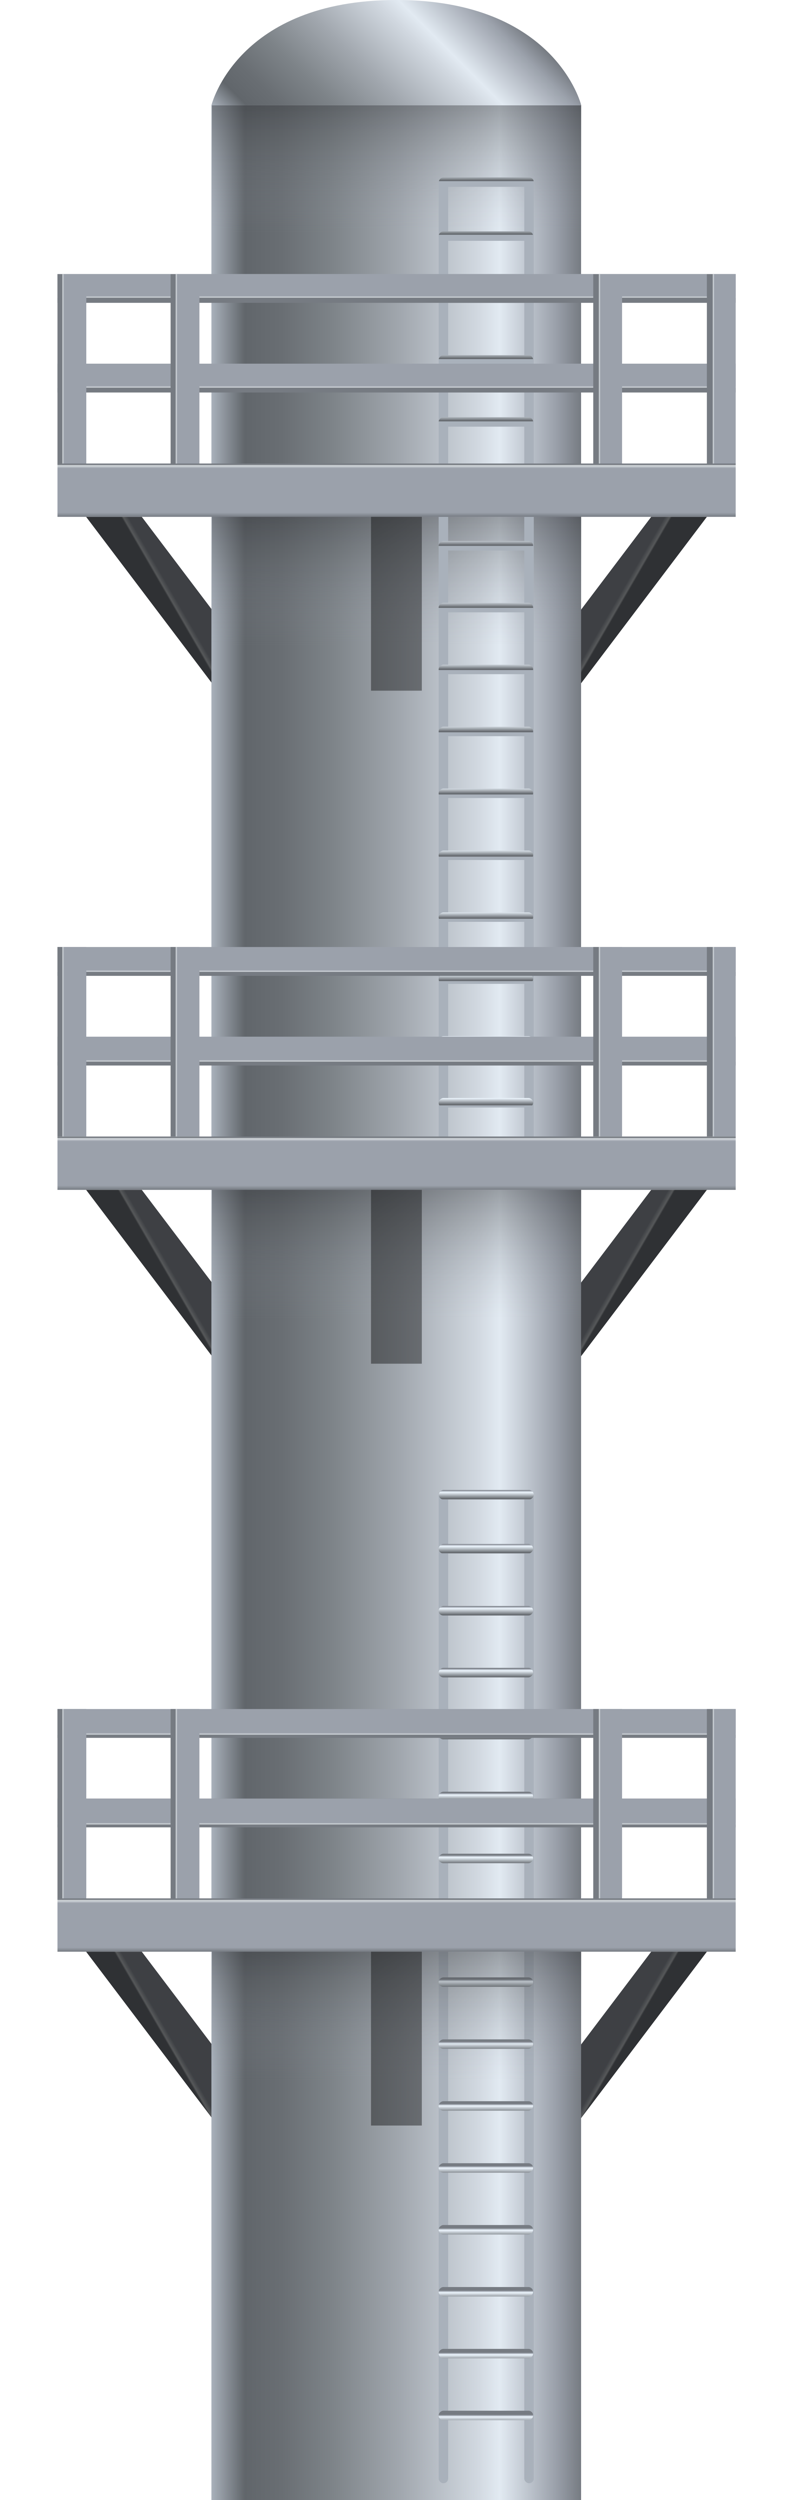 <svg xmlns="http://www.w3.org/2000/svg" xmlns:xlink="http://www.w3.org/1999/xlink" viewBox="0 0 47.6 150">
    <defs>
        <style>
            .cls-1 {
                fill: url(#未命名的渐变_306);
            }

            .cls-2 {
                opacity: 0.6;
            }

            .cls-3 {
                fill: url(#未命名的渐变_306-2);
            }

            .cls-4 {
                fill: url(#未命名的渐变_306-3);
            }

            .cls-5 {
                fill: url(#未命名的渐变_306-4);
            }

            .cls-6 {
                fill: url(#未命名的渐变_306-5);
            }

            .cls-7 {
                fill: url(#未命名的渐变_306-6);
            }

            .cls-8 {
                fill: url(#未命名的渐变_397);
            }

            .cls-10,
            .cls-54,
            .cls-55,
            .cls-63,
            .cls-9 {
                opacity: 0.4;
            }

            .cls-9 {
                fill: url(#未命名的渐变_376);
            }

            .cls-10 {
                fill: url(#未命名的渐变_376-2);
            }

            .cls-11 {
                fill: url(#未命名的渐变_62);
            }

            .cls-12 {
                fill: url(#未命名的渐变_62-2);
            }

            .cls-13 {
                fill: url(#未命名的渐变_62-3);
            }

            .cls-14 {
                fill: url(#未命名的渐变_62-4);
            }

            .cls-15 {
                fill: url(#未命名的渐变_62-5);
            }

            .cls-16 {
                fill: url(#未命名的渐变_62-6);
            }

            .cls-17 {
                fill: url(#未命名的渐变_62-7);
            }

            .cls-18 {
                fill: url(#未命名的渐变_62-8);
            }

            .cls-19 {
                fill: url(#未命名的渐变_62-9);
            }

            .cls-20 {
                fill: url(#未命名的渐变_62-10);
            }

            .cls-21 {
                fill: url(#未命名的渐变_62-11);
            }

            .cls-22 {
                fill: url(#未命名的渐变_62-12);
            }

            .cls-23 {
                fill: url(#未命名的渐变_62-13);
            }

            .cls-24 {
                fill: url(#未命名的渐变_62-14);
            }

            .cls-25 {
                fill: url(#未命名的渐变_62-15);
            }

            .cls-26 {
                fill: url(#未命名的渐变_62-16);
            }

            .cls-27 {
                fill: url(#未命名的渐变_62-17);
            }

            .cls-28 {
                fill: url(#未命名的渐变_62-18);
            }

            .cls-29 {
                fill: url(#未命名的渐变_62-19);
            }

            .cls-30 {
                fill: url(#未命名的渐变_62-20);
            }

            .cls-31 {
                fill: url(#未命名的渐变_62-21);
            }

            .cls-32 {
                fill: url(#未命名的渐变_62-22);
            }

            .cls-33 {
                fill: url(#未命名的渐变_62-23);
            }

            .cls-34 {
                fill: url(#未命名的渐变_62-24);
            }

            .cls-35 {
                fill: url(#未命名的渐变_62-25);
            }

            .cls-36 {
                fill: url(#未命名的渐变_62-26);
            }

            .cls-37 {
                fill: url(#未命名的渐变_62-27);
            }

            .cls-38 {
                fill: url(#未命名的渐变_62-28);
            }

            .cls-39 {
                fill: url(#未命名的渐变_62-29);
            }

            .cls-40 {
                fill: url(#未命名的渐变_62-30);
            }

            .cls-41 {
                fill: url(#未命名的渐变_62-31);
            }

            .cls-42 {
                fill: url(#未命名的渐变_62-32);
            }

            .cls-43 {
                fill: url(#未命名的渐变_62-33);
            }

            .cls-44 {
                fill: url(#未命名的渐变_62-34);
            }

            .cls-45 {
                fill: url(#未命名的渐变_62-35);
            }

            .cls-46 {
                fill: url(#未命名的渐变_62-36);
            }

            .cls-47 {
                fill: url(#未命名的渐变_306-7);
            }

            .cls-48 {
                fill: url(#未命名的渐变_306-8);
            }

            .cls-49 {
                fill: url(#未命名的渐变_306-9);
            }

            .cls-50 {
                fill: url(#未命名的渐变_306-10);
            }

            .cls-51 {
                fill: url(#未命名的渐变_306-11);
            }

            .cls-52 {
                fill: url(#未命名的渐变_306-12);
            }

            .cls-53 {
                fill: url(#未命名的渐变_306-13);
            }

            .cls-55 {
                fill: url(#未命名的渐变_376-3);
            }

            .cls-56 {
                fill: url(#未命名的渐变_306-14);
            }

            .cls-57 {
                fill: url(#未命名的渐变_306-15);
            }

            .cls-58 {
                fill: url(#未命名的渐变_306-16);
            }

            .cls-59 {
                fill: url(#未命名的渐变_306-17);
            }

            .cls-60 {
                fill: url(#未命名的渐变_306-18);
            }

            .cls-61 {
                fill: url(#未命名的渐变_306-19);
            }

            .cls-62 {
                fill: url(#未命名的渐变_306-20);
            }

            .cls-63 {
                fill: url(#未命名的渐变_376-4);
            }

            .cls-64 {
                fill: url(#未命名的渐变_306-21);
            }

            .cls-65 {
                fill: url(#未命名的渐变_306-22);
            }

            .cls-66 {
                fill: url(#未命名的渐变_306-23);
            }

            .cls-67 {
                fill: url(#未命名的渐变_306-24);
            }

            .cls-68 {
                fill: url(#未命名的渐变_306-25);
            }

            .cls-69 {
                fill: url(#未命名的渐变_306-26);
            }

            .cls-70 {
                fill: url(#未命名的渐变_306-27);
            }

            .cls-71 {
                fill: url(#未命名的渐变_74);
            }

            .cls-72 {
                opacity: 0.2;
            }
        </style>
        <linearGradient id="未命名的渐变_306" x1="-303.17" y1="391.06" x2="-303.17" y2="397.06"
            gradientTransform="matrix(0.58, 1, 1, 0, -203.99, 428.04)" gradientUnits="userSpaceOnUse">
            <stop offset="0.02" stop-color="#767b82" />
            <stop offset="0.04" stop-color="#d7dce0" />
            <stop offset="0.09" stop-color="#9ba1ab" />
            <stop offset="0.92" stop-color="#9ba1ab" />
            <stop offset="1" stop-color="#767b82" />
        </linearGradient>
        <linearGradient id="未命名的渐变_306-2" x1="-303.17" y1="410.04" x2="-303.17" y2="416.04"
            gradientTransform="matrix(-0.58, 1, -1, 0, 270.57, 428.04)" xlink:href="#未命名的渐变_306" />
        <linearGradient id="未命名的渐变_306-3" x1="-348.88" y1="417.8" x2="-348.88" y2="423.8" xlink:href="#未命名的渐变_306" />
        <linearGradient id="未命名的渐变_306-4" x1="-348.88" y1="436.78" x2="-348.88" y2="442.78"
            gradientTransform="matrix(-0.58, 1, -1, 0, 270.57, 428.04)" xlink:href="#未命名的渐变_306" />
        <linearGradient id="未命名的渐变_306-5" x1="-389.26" y1="441.42" x2="-389.26" y2="447.42" xlink:href="#未命名的渐变_306" />
        <linearGradient id="未命名的渐变_306-6" x1="-389.26" y1="460.4" x2="-389.26" y2="466.4"
            gradientTransform="matrix(-0.58, 1, -1, 0, 270.57, 428.04)" xlink:href="#未命名的渐变_306" />
        <linearGradient id="未命名的渐变_397" x1="108.89" y1="154.16" x2="86.69" y2="154.16"
            gradientTransform="translate(-74 -76)" gradientUnits="userSpaceOnUse">
            <stop offset="0" stop-color="#767b82" />
            <stop offset="0.07" stop-color="#9ba1ab" />
            <stop offset="0.22" stop-color="#e2eaf2" />
            <stop offset="0.28" stop-color="#d1d8e0" />
            <stop offset="0.49" stop-color="#a1a7ae" />
            <stop offset="0.67" stop-color="#7e8489" />
            <stop offset="0.81" stop-color="#696e73" />
            <stop offset="0.91" stop-color="#61666b" />
            <stop offset="1" stop-color="#a9b1bb" />
        </linearGradient>
        <linearGradient id="未命名的渐变_376" x1="23.8" y1="31.01" x2="23.8" y2="38.76" gradientUnits="userSpaceOnUse">
            <stop offset="0" stop-color="#2e3033" />
            <stop offset="1" stop-color="#9ba1ab" stop-opacity="0" />
        </linearGradient>
        <linearGradient id="未命名的渐变_376-2" x1="23.8" y1="6.32" x2="23.8" y2="13.96" xlink:href="#未命名的渐变_376" />
        <linearGradient id="未命名的渐变_62" x1="1027.19" y1="-167.04" x2="1028.09" y2="-167.04"
            gradientTransform="matrix(0.63, 0, 0, 0.51, -618.13, 124.9)" gradientUnits="userSpaceOnUse">
            <stop offset="0" stop-color="#a9b1bb" />
            <stop offset="0.06" stop-color="#5d6166" />
            <stop offset="0.78" stop-color="#eef7ff" />
            <stop offset="0.93" stop-color="#9ba1ab" />
            <stop offset="1" stop-color="#767b82" />
        </linearGradient>
        <linearGradient id="未命名的渐变_62-2" x1="1035.39" y1="-167.04" x2="1036.29" y2="-167.04" xlink:href="#未命名的渐变_62" />
        <linearGradient id="未命名的渐变_62-3" x1="124.41" y1="-112.53" x2="125.31" y2="-112.53"
            gradientTransform="matrix(0.63, 0, 0, 0.93, -49.15, 119.18)" xlink:href="#未命名的渐变_62" />
        <linearGradient id="未命名的渐变_62-4" x1="118.49" y1="-112.53" x2="119.39" y2="-112.53"
            gradientTransform="matrix(0.63, 0, 0, 0.93, -45.43, 122.9)" xlink:href="#未命名的渐变_62" />
        <linearGradient id="未命名的渐变_62-5" x1="112.57" y1="-112.53" x2="113.47" y2="-112.53"
            gradientTransform="matrix(0.63, 0, 0, 0.93, -41.72, 126.61)" xlink:href="#未命名的渐变_62" />
        <linearGradient id="未命名的渐变_62-6" x1="106.64" y1="-112.53" x2="107.55" y2="-112.53"
            gradientTransform="matrix(0.63, 0, 0, 0.93, -38, 130.33)" xlink:href="#未命名的渐变_62" />
        <linearGradient id="未命名的渐变_62-7" x1="100.72" y1="-112.53" x2="101.63" y2="-112.53"
            gradientTransform="matrix(0.63, 0, 0, 0.93, -34.29, 134.04)" xlink:href="#未命名的渐变_62" />
        <linearGradient id="未命名的渐变_62-8" x1="94.8" y1="-112.53" x2="95.7" y2="-112.53"
            gradientTransform="matrix(0.63, 0, 0, 0.93, -30.58, 137.75)" xlink:href="#未命名的渐变_62" />
        <linearGradient id="未命名的渐变_62-9" x1="88.88" y1="-112.53" x2="89.78" y2="-112.53"
            gradientTransform="matrix(0.63, 0, 0, 0.93, -26.86, 141.47)" xlink:href="#未命名的渐变_62" />
        <linearGradient id="未命名的渐变_62-10" x1="82.96" y1="-112.53" x2="83.86" y2="-112.53"
            gradientTransform="matrix(0.63, 0, 0, 0.93, -23.15, 145.18)" xlink:href="#未命名的渐变_62" />
        <linearGradient id="未命名的渐变_62-11" x1="77.03" y1="-112.53" x2="77.94" y2="-112.53"
            gradientTransform="matrix(0.63, 0, 0, 0.93, -19.43, 148.9)" xlink:href="#未命名的渐变_62" />
        <linearGradient id="未命名的渐变_62-12" x1="71.11" y1="-112.53" x2="72.02" y2="-112.53"
            gradientTransform="matrix(0.63, 0, 0, 0.93, -15.72, 152.61)" xlink:href="#未命名的渐变_62" />
        <linearGradient id="未命名的渐变_62-13" x1="65.19" y1="-112.53" x2="66.09" y2="-112.53"
            gradientTransform="matrix(0.63, 0, 0, 0.93, -12, 156.33)" xlink:href="#未命名的渐变_62" />
        <linearGradient id="未命名的渐变_62-14" x1="59.27" y1="-112.53" x2="60.17" y2="-112.53"
            gradientTransform="matrix(0.63, 0, 0, 0.93, -8.29, 160.04)" xlink:href="#未命名的渐变_62" />
        <linearGradient id="未命名的渐变_62-15" x1="53.35" y1="-112.53" x2="54.25" y2="-112.53"
            gradientTransform="matrix(0.63, 0, 0, 0.93, -4.58, 163.75)" xlink:href="#未命名的渐变_62" />
        <linearGradient id="未命名的渐变_62-16" x1="47.42" y1="-112.53" x2="48.33" y2="-112.53"
            gradientTransform="matrix(0.63, 0, 0, 0.93, -0.86, 167.47)" xlink:href="#未命名的渐变_62" />
        <linearGradient id="未命名的渐变_62-17" x1="41.5" y1="-112.53" x2="42.41" y2="-112.53"
            gradientTransform="matrix(0.63, 0, 0, 0.93, 2.85, 171.18)" xlink:href="#未命名的渐变_62" />
        <linearGradient id="未命名的渐变_62-18" x1="126.2" y1="-112.51" x2="127.1" y2="-112.51"
            gradientTransform="matrix(0.63, 0, 0, 0.93, -50.27, 115.92)" xlink:href="#未命名的渐变_62" />
        <linearGradient id="未命名的渐变_62-19" x1="1027.19" y1="-11.25" x2="1028.09" y2="-11.25" xlink:href="#未命名的渐变_62" />
        <linearGradient id="未命名的渐变_62-20" x1="1035.39" y1="-11.25" x2="1036.29" y2="-11.25" xlink:href="#未命名的渐变_62" />
        <linearGradient id="未命名的渐变_62-21" x1="-1.16" y1="-112.53" x2="-0.26" y2="-112.53"
            gradientTransform="matrix(0.63, 0, 0, 0.93, 29.61, 197.94)" xlink:href="#未命名的渐变_62" />
        <linearGradient id="未命名的渐变_62-22" x1="-7.09" y1="-112.53" x2="-6.18" y2="-112.53"
            gradientTransform="matrix(0.63, 0, 0, 0.93, 33.33, 201.66)" xlink:href="#未命名的渐变_62" />
        <linearGradient id="未命名的渐变_62-23" x1="-13.01" y1="-112.53" x2="-12.1" y2="-112.53"
            gradientTransform="matrix(0.63, 0, 0, 0.93, 37.04, 205.37)" xlink:href="#未命名的渐变_62" />
        <linearGradient id="未命名的渐变_62-24" x1="-18.93" y1="-112.53" x2="-18.03" y2="-112.53"
            gradientTransform="matrix(0.63, 0, 0, 0.93, 40.76, 209.09)" xlink:href="#未命名的渐变_62" />
        <linearGradient id="未命名的渐变_62-25" x1="-24.85" y1="-112.53" x2="-23.95" y2="-112.53"
            gradientTransform="matrix(0.63, 0, 0, 0.93, 44.47, 212.8)" xlink:href="#未命名的渐变_62" />
        <linearGradient id="未命名的渐变_62-26" x1="-30.77" y1="-112.53" x2="-29.87" y2="-112.53"
            gradientTransform="matrix(0.63, 0, 0, 0.93, 48.18, 216.51)" xlink:href="#未命名的渐变_62" />
        <linearGradient id="未命名的渐变_62-27" x1="-36.7" y1="-112.53" x2="-35.79" y2="-112.53"
            gradientTransform="matrix(0.63, 0, 0, 0.93, 51.9, 220.23)" xlink:href="#未命名的渐变_62" />
        <linearGradient id="未命名的渐变_62-28" x1="-42.62" y1="-112.53" x2="-41.71" y2="-112.53"
            gradientTransform="matrix(0.63, 0, 0, 0.93, 55.61, 223.94)" xlink:href="#未命名的渐变_62" />
        <linearGradient id="未命名的渐变_62-29" x1="-48.54" y1="-112.53" x2="-47.64" y2="-112.53"
            gradientTransform="matrix(0.63, 0, 0, 0.93, 59.33, 227.66)" xlink:href="#未命名的渐变_62" />
        <linearGradient id="未命名的渐变_62-30" x1="-54.46" y1="-112.53" x2="-53.56" y2="-112.53"
            gradientTransform="matrix(0.63, 0, 0, 0.93, 63.04, 231.37)" xlink:href="#未命名的渐变_62" />
        <linearGradient id="未命名的渐变_62-31" x1="-60.38" y1="-112.53" x2="-59.48" y2="-112.53"
            gradientTransform="matrix(0.63, 0, 0, 0.93, 66.76, 235.09)" xlink:href="#未命名的渐变_62" />
        <linearGradient id="未命名的渐变_62-32" x1="-66.31" y1="-112.53" x2="-65.4" y2="-112.53"
            gradientTransform="matrix(0.63, 0, 0, 0.93, 70.47, 238.8)" xlink:href="#未命名的渐变_62" />
        <linearGradient id="未命名的渐变_62-33" x1="-72.23" y1="-112.53" x2="-71.32" y2="-112.53"
            gradientTransform="matrix(0.63, 0, 0, 0.93, 74.18, 242.51)" xlink:href="#未命名的渐变_62" />
        <linearGradient id="未命名的渐变_62-34" x1="-78.15" y1="-112.53" x2="-77.25" y2="-112.53"
            gradientTransform="matrix(0.63, 0, 0, 0.93, 77.9, 246.23)" xlink:href="#未命名的渐变_62" />
        <linearGradient id="未命名的渐变_62-35" x1="-84.07" y1="-112.53" x2="-83.17" y2="-112.53"
            gradientTransform="matrix(0.63, 0, 0, 0.93, 81.61, 249.94)" xlink:href="#未命名的渐变_62" />
        <linearGradient id="未命名的渐变_62-36" x1="0.66" y1="-112.51" x2="1.56" y2="-112.51"
            gradientTransform="matrix(0.63, 0, 0, 0.93, 28.49, 194.68)" xlink:href="#未命名的渐变_62" />
        <linearGradient id="未命名的渐变_306-7" x1="103.47" y1="-187.94" x2="104.43" y2="-187.94"
            gradientTransform="matrix(1.79, 0, 0, 1.11, -162.03, 230.42)" xlink:href="#未命名的渐变_306" />
        <linearGradient id="未命名的渐变_306-8" x1="106.48" y1="-187.94" x2="107.44" y2="-187.94"
            gradientTransform="matrix(1.79, 0, 0, 1.11, -167.4, 225.04)" xlink:href="#未命名的渐变_306" />
        <linearGradient id="未命名的渐变_306-9" x1="103.41" y1="-233.78" x2="104.38" y2="-233.78"
            gradientTransform="matrix(1.79, 0, 0, 0.47, -181.41, 132.67)" xlink:href="#未命名的渐变_306" />
        <linearGradient id="未命名的渐变_306-10" x1="107.21" y1="-233.78" x2="108.18" y2="-233.78"
            gradientTransform="matrix(1.79, 0, 0, 0.47, -181.41, 132.67)" xlink:href="#未命名的渐变_306" />
        <linearGradient id="未命名的渐变_306-11" x1="121.4" y1="-233.78" x2="122.37" y2="-233.78"
            gradientTransform="matrix(1.79, 0, 0, 0.47, -181.41, 132.67)" xlink:href="#未命名的渐变_306" />
        <linearGradient id="未命名的渐变_306-12" x1="125.22" y1="-233.78" x2="126.18" y2="-233.78"
            gradientTransform="matrix(1.79, 0, 0, 0.47, -181.41, 132.67)" xlink:href="#未命名的渐变_306" />
        <linearGradient id="未命名的渐变_306-13" x1="23.8" y1="27.81" x2="23.8" y2="31.01"
            gradientTransform="matrix(1, 0, 0, 1, 0, 0)" xlink:href="#未命名的渐变_306" />
        <linearGradient id="未命名的渐变_376-3" x1="23.8" y1="71.39" x2="23.8" y2="79.13" xlink:href="#未命名的渐变_376" />
        <linearGradient id="未命名的渐变_306-14" x1="80.88" y1="-187.94" x2="81.85" y2="-187.94"
            gradientTransform="matrix(1.79, 0, 0, 1.11, -121.65, 270.8)" xlink:href="#未命名的渐变_306" />
        <linearGradient id="未命名的渐变_306-15" x1="83.89" y1="-187.94" x2="84.85" y2="-187.94"
            gradientTransform="matrix(1.79, 0, 0, 1.11, -127.03, 265.42)" xlink:href="#未命名的渐变_306" />
        <linearGradient id="未命名的渐变_306-16" x1="103.41" y1="-148.39" x2="104.38" y2="-148.39"
            gradientTransform="matrix(1.79, 0, 0, 0.47, -181.41, 132.67)" xlink:href="#未命名的渐变_306" />
        <linearGradient id="未命名的渐变_306-17" x1="107.21" y1="-148.39" x2="108.18" y2="-148.39"
            gradientTransform="matrix(1.79, 0, 0, 0.47, -181.41, 132.67)" xlink:href="#未命名的渐变_306" />
        <linearGradient id="未命名的渐变_306-18" x1="121.4" y1="-148.39" x2="122.37" y2="-148.39"
            gradientTransform="matrix(1.79, 0, 0, 0.47, -181.41, 132.67)" xlink:href="#未命名的渐变_306" />
        <linearGradient id="未命名的渐变_306-19" x1="125.22" y1="-148.39" x2="126.18" y2="-148.39"
            gradientTransform="matrix(1.79, 0, 0, 0.47, -181.41, 132.67)" xlink:href="#未命名的渐变_306" />
        <linearGradient id="未命名的渐变_306-20" x1="23.8" y1="68.19" x2="23.8" y2="71.39"
            gradientTransform="matrix(1, 0, 0, 1, 0, 0)" xlink:href="#未命名的渐变_306" />
        <linearGradient id="未命名的渐变_376-4" x1="23.8" y1="117.1" x2="23.8" y2="124.85" xlink:href="#未命名的渐变_376" />
        <linearGradient id="未命名的渐变_306-21" x1="55.31" y1="-187.94" x2="56.27" y2="-187.94"
            gradientTransform="matrix(1.79, 0, 0, 1.11, -75.94, 316.51)" xlink:href="#未命名的渐变_306" />
        <linearGradient id="未命名的渐变_306-22" x1="58.32" y1="-187.94" x2="59.28" y2="-187.94"
            gradientTransform="matrix(1.79, 0, 0, 1.11, -81.31, 311.14)" xlink:href="#未命名的渐变_306" />
        <linearGradient id="未命名的渐变_306-23" x1="103.41" y1="-51.71" x2="104.38" y2="-51.71"
            gradientTransform="matrix(1.79, 0, 0, 0.47, -181.41, 132.67)" xlink:href="#未命名的渐变_306" />
        <linearGradient id="未命名的渐变_306-24" x1="107.21" y1="-51.71" x2="108.18" y2="-51.71"
            gradientTransform="matrix(1.79, 0, 0, 0.47, -181.41, 132.67)" xlink:href="#未命名的渐变_306" />
        <linearGradient id="未命名的渐变_306-25" x1="121.4" y1="-51.71" x2="122.37" y2="-51.71"
            gradientTransform="matrix(1.79, 0, 0, 0.47, -181.41, 132.67)" xlink:href="#未命名的渐变_306" />
        <linearGradient id="未命名的渐变_306-26" x1="125.22" y1="-51.71" x2="126.18" y2="-51.71"
            gradientTransform="matrix(1.79, 0, 0, 0.47, -181.41, 132.67)" xlink:href="#未命名的渐变_306" />
        <linearGradient id="未命名的渐变_306-27" x1="23.8" y1="113.9" x2="23.8" y2="117.1"
            gradientTransform="matrix(1, 0, 0, 1, 0, 0)" xlink:href="#未命名的渐变_306" />
        <linearGradient id="未命名的渐变_74" x1="-377.4" y1="11.57" x2="-389.1" y2="-0.12"
            gradientTransform="matrix(-1, 0, 0, 1, -359.46, 0)" gradientUnits="userSpaceOnUse">
            <stop offset="0" stop-color="#a9b1bb" />
            <stop offset="0.09" stop-color="#61666b" />
            <stop offset="0.18" stop-color="#696e73" />
            <stop offset="0.32" stop-color="#7e8489" />
            <stop offset="0.49" stop-color="#a1a7ae" />
            <stop offset="0.69" stop-color="#d1d8e0" />
            <stop offset="0.75" stop-color="#e2eaf2" />
            <stop offset="0.93" stop-color="#9ba1ab" />
            <stop offset="1" stop-color="#767b82" />
        </linearGradient>
    </defs>
    <title>Process column 3(工艺塔3)</title>
    <g id="图层_2" data-name="图层 2">
        <g id="图层_16" data-name="图层 16">
            <g id="Process_column_3_工艺塔3_" data-name="Process column 3(工艺塔3)">
                <polygon class="cls-1" points="20.26 132.64 8.51 117.1 5.17 117.1 16.93 132.64 20.26 132.64" />
                <polygon class="cls-2" points="20.26 132.64 8.51 117.1 5.17 117.1 16.93 132.64 20.26 132.64" />
                <polygon class="cls-3" points="27.34 132.64 39.09 117.1 42.43 117.1 30.68 132.64 27.34 132.64" />
                <polygon class="cls-2" points="27.34 132.64 39.09 117.1 42.43 117.1 30.68 132.64 27.34 132.64" />
                <polygon class="cls-4" points="20.26 86.92 8.51 71.39 5.17 71.39 16.93 86.92 20.26 86.92" />
                <polygon class="cls-2" points="20.26 86.92 8.51 71.39 5.17 71.39 16.93 86.92 20.26 86.92" />
                <polygon class="cls-5" points="27.34 86.92 39.09 71.39 42.43 71.39 30.68 86.92 27.34 86.92" />
                <polygon class="cls-2" points="27.34 86.92 39.09 71.39 42.43 71.39 30.68 86.92 27.34 86.92" />
                <polygon class="cls-6" points="20.26 46.55 8.51 31.01 5.17 31.01 16.93 46.55 20.26 46.55" />
                <polygon class="cls-2" points="20.26 46.55 8.51 31.01 5.17 31.01 16.93 46.55 20.26 46.55" />
                <polygon class="cls-7" points="27.34 46.55 39.09 31.01 42.43 31.01 30.68 46.55 27.34 46.55" />
                <polygon class="cls-2" points="27.34 46.55 39.09 31.01 42.43 31.01 30.68 46.55 27.34 46.55" />
                <polyline class="cls-8" points="34.88 6.32 34.88 150 12.69 150 12.69 6.32" />
                <rect class="cls-9" x="12.72" y="31.01" width="22.17" height="7.75" />
                <rect class="cls-10" x="12.72" y="6.32" width="22.17" height="7.64" />
                <rect class="cls-11" x="26.33" y="10.64" width="0.57" height="59.59" rx="0.28" />
                <rect class="cls-12" x="31.47" y="10.64" width="0.57" height="59.59" rx="0.28" />
                <rect class="cls-13" x="28.88" y="11.33" width="0.57" height="5.67" rx="0.28"
                    transform="matrix(0, -1, 1, 0, 15, 43.33)" />
                <rect class="cls-14" x="28.88" y="15.05" width="0.57" height="5.67" rx="0.28"
                    transform="matrix(0, -1, 1, 0, 11.28, 47.05)" />
                <rect class="cls-15" x="28.88" y="18.76" width="0.57" height="5.67" rx="0.28"
                    transform="matrix(0, -1, 1, 0, 7.57, 50.76)" />
                <rect class="cls-16" x="28.88" y="22.48" width="0.57" height="5.67" rx="0.28"
                    transform="matrix(0, -1, 1, 0, 3.85, 54.48)" />
                <rect class="cls-17" x="28.88" y="26.19" width="0.57" height="5.67" rx="0.28"
                    transform="matrix(0, -1, 1, 0, 0.14, 58.19)" />
                <rect class="cls-18" x="28.88" y="29.9" width="0.57" height="5.67" rx="0.28"
                    transform="matrix(0, -1, 1, 0, -3.57, 61.91)" />
                <rect class="cls-19" x="28.88" y="33.62" width="0.57" height="5.67" rx="0.28"
                    transform="matrix(0, -1, 1, 0, -7.29, 65.62)" />
                <rect class="cls-20" x="28.88" y="37.33" width="0.57" height="5.67" rx="0.28"
                    transform="matrix(0, -1, 1, 0, -11, 69.33)" />
                <rect class="cls-21" x="28.88" y="41.05" width="0.57" height="5.67" rx="0.28"
                    transform="matrix(0, -1, 1, 0, -14.72, 73.05)" />
                <rect class="cls-22" x="28.88" y="44.76" width="0.57" height="5.67" rx="0.28"
                    transform="matrix(0, -1, 1, 0, -18.43, 76.76)" />
                <rect class="cls-23" x="28.88" y="48.48" width="0.57" height="5.67" rx="0.28"
                    transform="translate(-22.15 80.48) rotate(-90)" />
                <rect class="cls-24" x="28.88" y="52.19" width="0.57" height="5.67" rx="0.28"
                    transform="matrix(0, -1, 1, 0, -25.86, 84.19)" />
                <rect class="cls-25" x="28.88" y="55.9" width="0.57" height="5.67" rx="0.28"
                    transform="matrix(0, -1, 1, 0, -29.57, 87.91)" />
                <rect class="cls-26" x="28.88" y="59.62" width="0.57" height="5.67" rx="0.28"
                    transform="matrix(0, -1, 1, 0, -33.29, 91.62)" />
                <rect class="cls-27" x="28.88" y="63.33" width="0.57" height="5.67" rx="0.28"
                    transform="matrix(0, -1, 1, 0, -37, 95.33)" />
                <rect class="cls-28" x="28.91" y="8.08" width="0.57" height="5.7" rx="0.28"
                    transform="translate(18.26 40.12) rotate(-90)" />
                <rect class="cls-29" x="26.33" y="89.4" width="0.57" height="59.59" rx="0.28" />
                <rect class="cls-30" x="31.47" y="89.4" width="0.57" height="59.59" rx="0.28" />
                <rect class="cls-31" x="28.88" y="90.09" width="0.57" height="5.67" rx="0.28"
                    transform="matrix(0, -1, 1, 0, -63.76, 122.09)" />
                <rect class="cls-32" x="28.88" y="93.81" width="0.57" height="5.67" rx="0.28"
                    transform="translate(-67.48 125.81) rotate(-90)" />
                <rect class="cls-33" x="28.88" y="97.52" width="0.57" height="5.67" rx="0.28"
                    transform="matrix(0, -1, 1, 0, -71.19, 129.52)" />
                <rect class="cls-34" x="28.88" y="101.23" width="0.57" height="5.67" rx="0.28"
                    transform="matrix(0, -1, 1, 0, -74.9, 133.24)" />
                <rect class="cls-35" x="28.88" y="104.95" width="0.57" height="5.67" rx="0.28"
                    transform="matrix(0, -1, 1, 0, -78.62, 136.95)" />
                <rect class="cls-36" x="28.88" y="108.66" width="0.57" height="5.67" rx="0.28"
                    transform="translate(-82.33 140.67) rotate(-90)" />
                <rect class="cls-37" x="28.88" y="112.38" width="0.57" height="5.67" rx="0.28"
                    transform="matrix(0, -1, 1, 0, -86.05, 144.38)" />
                <rect class="cls-38" x="28.88" y="116.09" width="0.57" height="5.67" rx="0.28"
                    transform="matrix(0, -1, 1, 0, -89.76, 148.09)" />
                <rect class="cls-39" x="28.88" y="119.81" width="0.57" height="5.67" rx="0.28"
                    transform="matrix(0, -1, 1, 0, -93.48, 151.81)" />
                <rect class="cls-40" x="28.88" y="123.52" width="0.57" height="5.67" rx="0.28"
                    transform="matrix(0, -1, 1, 0, -97.19, 155.52)" />
                <rect class="cls-41" x="28.88" y="127.23" width="0.57" height="5.67" rx="0.28"
                    transform="matrix(0, -1, 1, 0, -100.9, 159.24)" />
                <rect class="cls-42" x="28.88" y="130.95" width="0.57" height="5.67" rx="0.28"
                    transform="matrix(0, -1, 1, 0, -104.62, 162.95)" />
                <rect class="cls-43" x="28.88" y="134.66" width="0.57" height="5.67" rx="0.28"
                    transform="matrix(0, -1, 1, 0, -108.33, 166.67)" />
                <rect class="cls-44" x="28.88" y="138.38" width="0.57" height="5.67" rx="0.28"
                    transform="matrix(0, -1, 1, 0, -112.05, 170.38)" />
                <rect class="cls-45" x="28.88" y="142.09" width="0.57" height="5.67" rx="0.28"
                    transform="matrix(0, -1, 1, 0, -115.76, 174.09)" />
                <rect class="cls-46" x="28.91" y="86.84" width="0.57" height="5.7" rx="0.28"
                    transform="translate(-60.5 118.88) rotate(-90)" />
                <rect class="cls-47" x="22.94" y="2.34" width="1.73" height="40.71"
                    transform="translate(1.11 46.49) rotate(-90)" />
                <rect class="cls-48" x="22.94" y="-3.04" width="1.73" height="40.71"
                    transform="translate(6.49 41.11) rotate(-90)" />
                <rect class="cls-49" x="3.45" y="16.45" width="1.73" height="11.37" />
                <rect class="cls-50" x="10.24" y="16.45" width="1.73" height="11.37" />
                <rect class="cls-51" x="35.61" y="16.45" width="1.73" height="11.37" />
                <rect class="cls-52" x="42.43" y="16.45" width="1.73" height="11.37" />
                <rect class="cls-53" x="3.45" y="27.81" width="40.71" height="3.2" />
                <rect class="cls-54" x="22.27" y="31.01" width="3.05" height="10.43" />
                <rect class="cls-55" x="12.72" y="71.39" width="22.17" height="7.75" />
                <rect class="cls-56" x="22.94" y="42.71" width="1.73" height="40.71"
                    transform="translate(-39.26 86.87) rotate(-90)" />
                <rect class="cls-57" x="22.94" y="37.34" width="1.73" height="40.71"
                    transform="translate(-33.89 81.49) rotate(-90)" />
                <rect class="cls-58" x="3.45" y="56.82" width="1.73" height="11.37" />
                <rect class="cls-59" x="10.24" y="56.82" width="1.73" height="11.37" />
                <rect class="cls-60" x="35.61" y="56.82" width="1.73" height="11.37" />
                <rect class="cls-61" x="42.43" y="56.82" width="1.73" height="11.37" />
                <rect class="cls-62" x="3.45" y="68.19" width="40.71" height="3.2" />
                <rect class="cls-54" x="22.27" y="71.39" width="3.05" height="10.43" />
                <rect class="cls-63" x="12.72" y="117.1" width="22.17" height="7.75" />
                <rect class="cls-64" x="22.94" y="88.43" width="1.73" height="40.71"
                    transform="translate(-84.98 132.58) rotate(-90)" />
                <rect class="cls-65" x="22.94" y="83.05" width="1.73" height="40.71"
                    transform="translate(-79.6 127.21) rotate(-90)" />
                <rect class="cls-66" x="3.45" y="102.54" width="1.73" height="11.37" />
                <rect class="cls-67" x="10.24" y="102.54" width="1.73" height="11.37" />
                <rect class="cls-68" x="35.61" y="102.54" width="1.73" height="11.37" />
                <rect class="cls-69" x="42.43" y="102.54" width="1.73" height="11.37" />
                <rect class="cls-70" x="3.45" y="113.9" width="40.71" height="3.2" />
                <rect class="cls-54" x="22.27" y="117.1" width="3.05" height="10.43" />
                <path class="cls-71" d="M12.69,6.32S14.23,0,23.79,0s11.1,6.32,11.1,6.32Z" />
               
            </g>
        </g>
    </g>
</svg>